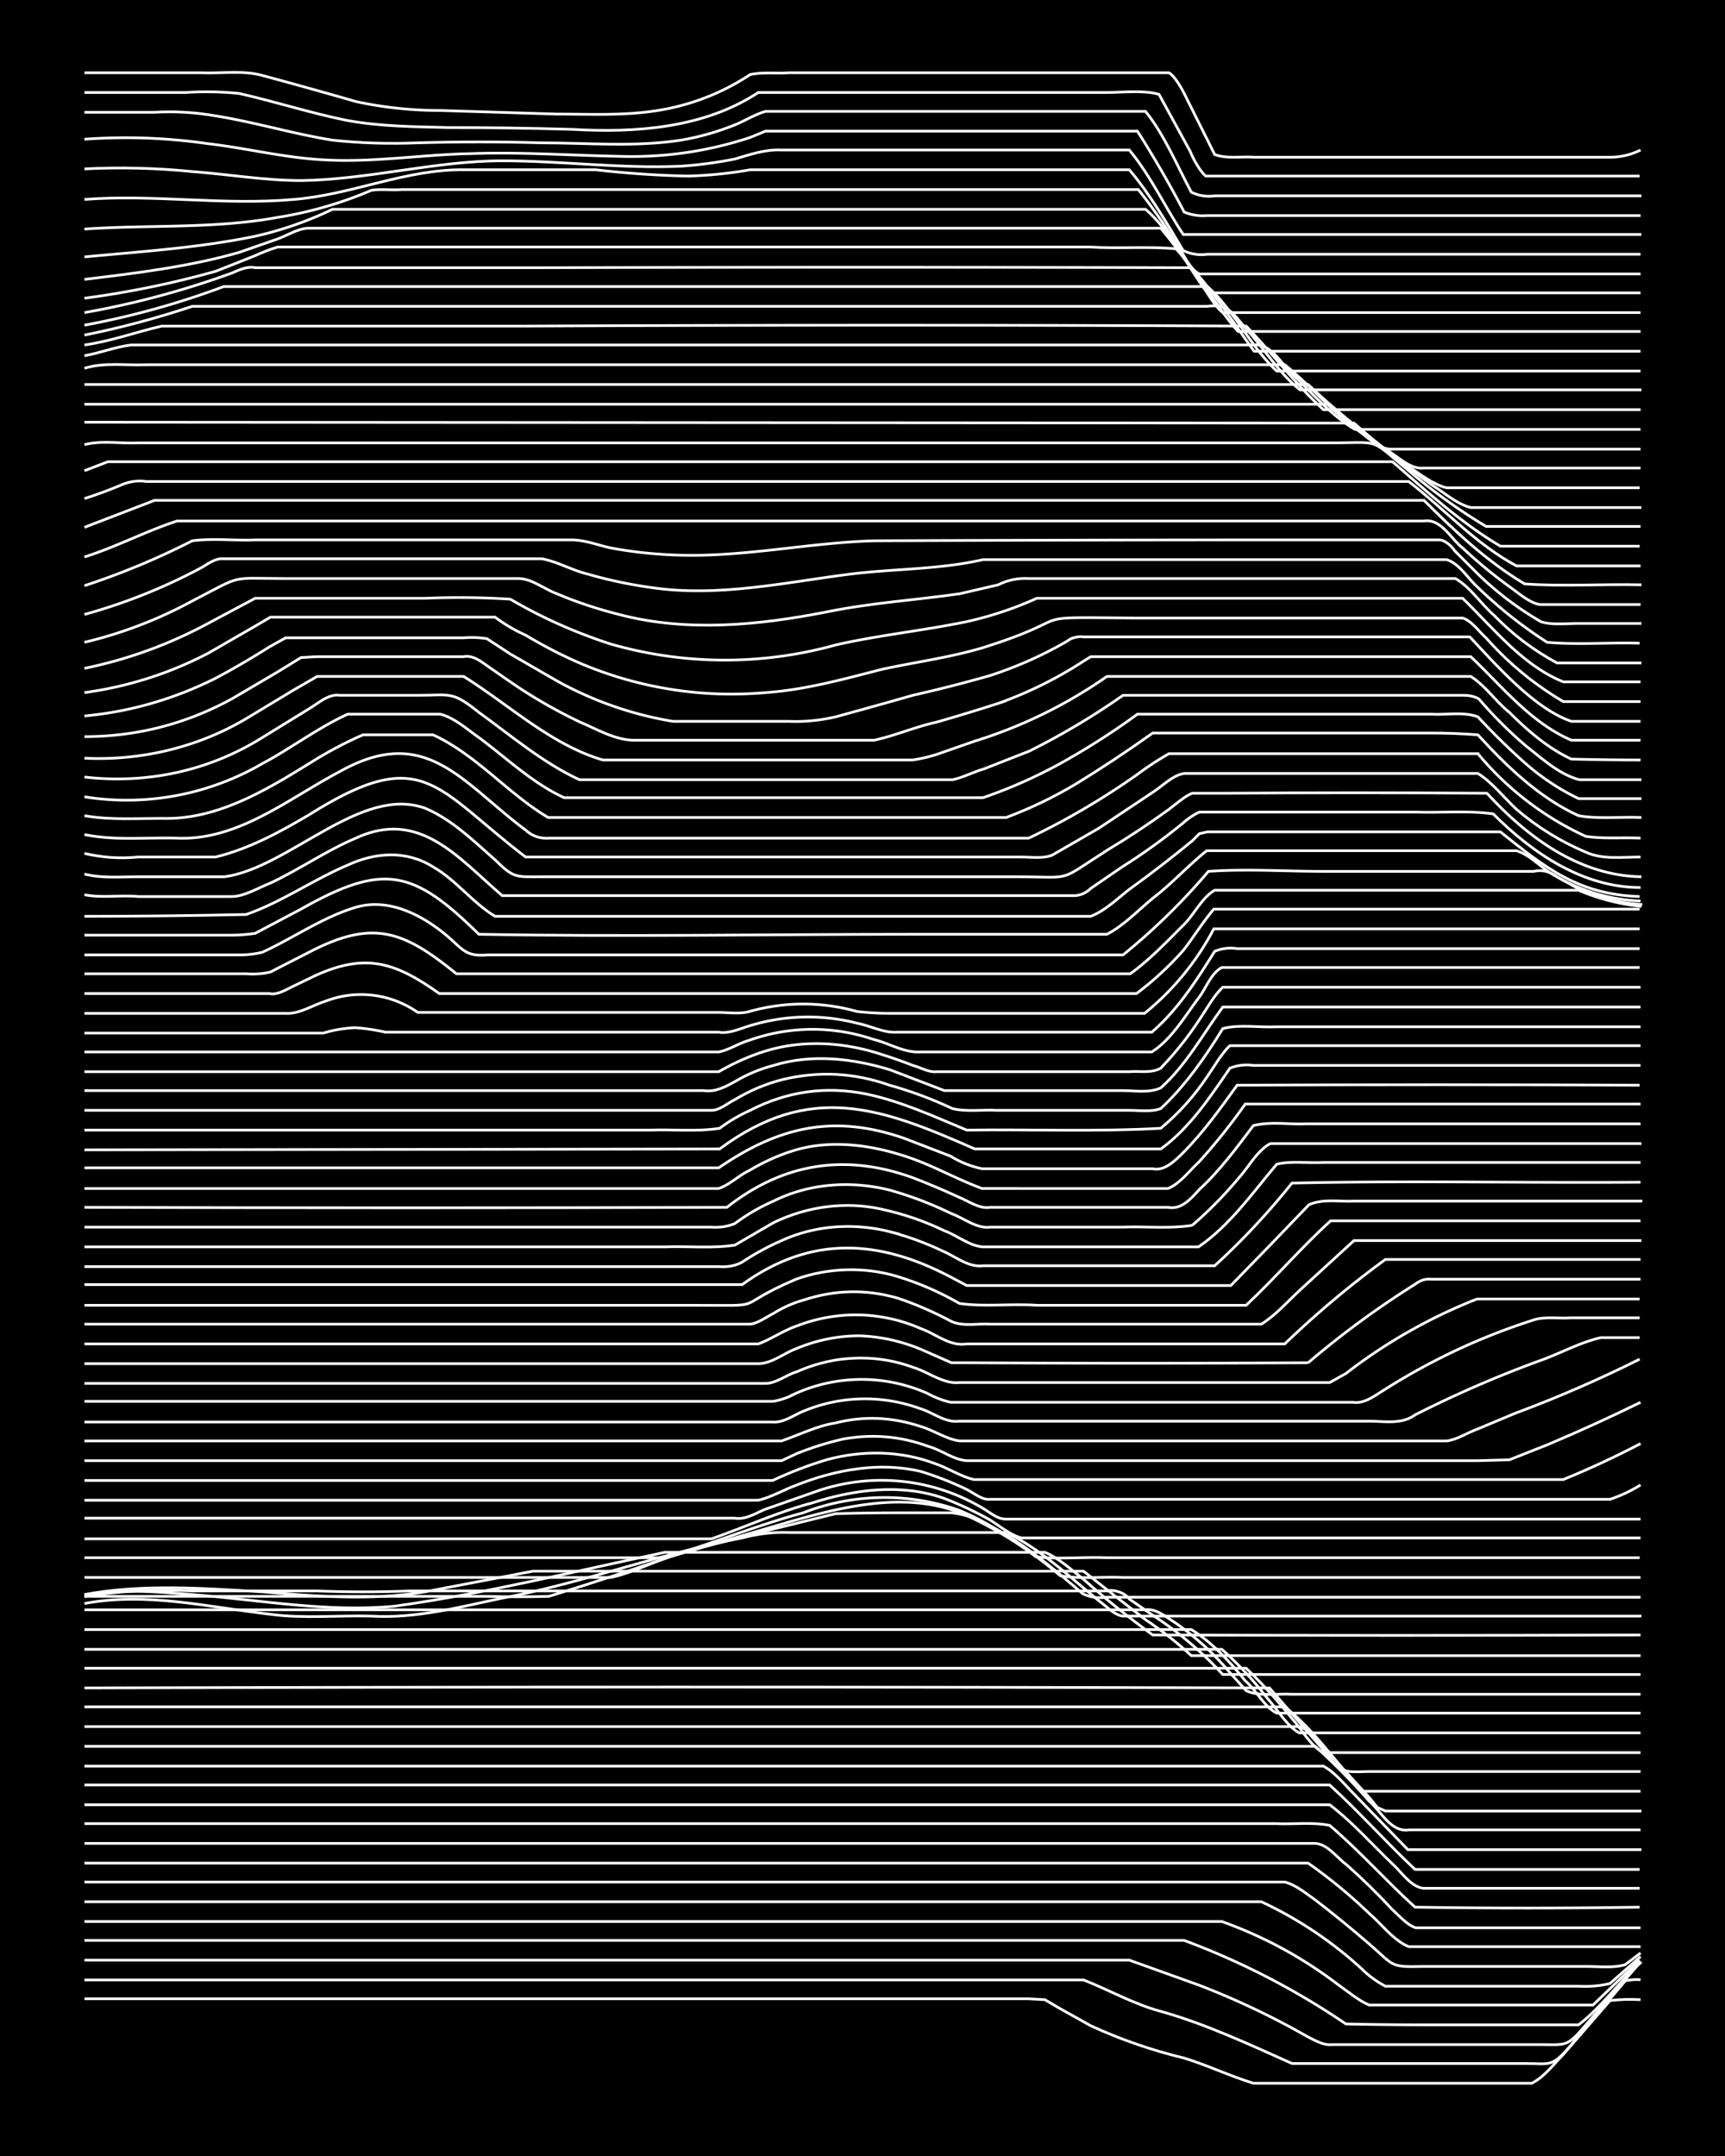 <svg xmlns="http://www.w3.org/2000/svg" id="a" width="1920" height="2400" viewBox="0 0 192 240"><defs><style>.b{fill:none;stroke:#fff;stroke-miterlimit:10;stroke-width:.3px}</style></defs><path d="M0 0h192v240H0z" style="stroke-width:0"/><path d="M9.4 222.5h105.1l1.8.1 1.7 1 3.4 1.9q5 2.3 10.4 3.6c2.6.8 5.1 2 7.7 2.8h31c1.4-.7 2.5-2.2 3.5-3.2l5.2-6q1.6-.2 3.4-.1" class="b"/><path d="M9.4 220.4h111.2c2.8 1.1 5.6 2.7 8.6 3.5 5 1.4 9.9 3.7 14.6 5.8h25.9c2.9 0 3 .5 5.2-2.1l6-7.1c.4-.1 1.3-.2 1.7-.1" class="b"/><path d="M9.4 218.2h116.3l7.8 2.8a88 88 0 0 1 12 5.7c.8.4 1.8 1 2.7.9h23.2c3 0 3 .3 5.2-2.3l6-6.9" class="b"/><path d="M9.4 216h122.4a84 84 0 0 1 18 9.3q4.4.1 8.7.1h17.2c2.6-2 4.6-4.9 7-7" class="b"/><path d="M9.4 213.9H136q7 2.5 12.9 7c1 .7 2.3 1.8 3.5 2.3h24.9l5.2-5" class="b"/><path d="M9.4 211.7h131a44 44 0 0 1 11.2 7.5q1.1 1.1 2.6 1.9h21.5q1.8.1 3.5-.3l3.4-3" class="b"/><path d="M9.4 209.5H143c1.2.3 2.4 1.3 3.4 2q3 2.3 6 4.9c2.8 2.4 2.2 2.6 6 2.5h18.2c1.4 0 3 .2 4.3-.2l1.7-1.3" class="b"/><path d="M9.4 207.4h136.2a57 57 0 0 1 6.9 5.7c1.3 1.1 2.6 2.9 4.3 3.6h25.8" class="b"/><path d="M9.4 205.2h137c1.4.1 2.4 1.6 3.5 2.4q2.6 2.3 5.1 5c.7.6 1.6 1.7 2.6 2h25" class="b"/><path d="M9.4 203H142c2 .1 4.1-.2 6 .2 3.3 2.8 6.3 6.2 9.5 9.1q12.5.2 25 0" class="b"/><path d="M9.4 200.9H148c2.5 1.9 4.7 4.4 7 6.6 1 .9 2 2.5 3.4 2.7h24.1" class="b"/><path d="M9.4 198.7H148c3.3 3 6.3 6.4 9.5 9.4h25" class="b"/><path d="M9.4 196.6h137.9c1.3.7 2.4 2.1 3.4 3.1l6 6.2h26" class="b"/><path d="M9.4 194.4h137q3.2 2.9 6 6.1c1.3 1.1 2.4 3.5 4.4 3.2h25.8" class="b"/><path d="M9.4 192.2h135.3c1 .4 1.9 1.6 2.6 2.3l5.2 5.7.8 1 .9.4h28.5" class="b"/><path d="M9.4 190H143c3.2 2.5 5.8 6.3 8.6 9.4h31" class="b"/><path d="M9.4 187.9q66-.2 131.9 0l6 6.9c2 2.5 1.8 2.5 5.1 2.4h30.2" class="b"/><path d="M9.4 185.7h129.3q2.7 2.6 5.1 5.6c1.1 1.2 2 3 3.5 3.8h35.3" class="b"/><path d="M9.4 183.6H136q2.8 2.5 5.1 5.5c1.1 1.2 2.1 3 3.5 3.8h38" class="b"/><path d="M9.4 181.4h123.2c2.3 1.4 4.3 3.6 6 5.7 1.2 1 2.1 2.9 3.5 3.6h40.5" class="b"/><path d="M9.4 179.2h118.1c1.2-.2 2.4.9 3.4 1.5q3.4 2.4 6 5.5l1.8 2c1.5.7 3.5.3 5.1.4h38.8" class="b"/><path d="M9.4 177.7q6-.9 12-.6h13.9q5.1.2 10.3 0h77.6c.8-.2 2 .2 2.5.9l2.6 1.8a41 41 0 0 1 7.8 6.6h46.5" class="b"/><path d="M9.4 177.5c6.5-1.2 13.2-.7 19.8-.3 6 .5 12.1 1 18.1 0l12-2.3h61.3q3.4 2.7 6.9 5.4 2.7 1.8 5.1 4h50" class="b"/><path d="M9.4 177.7c4-.9 8-.5 12-.2 7.5.6 15 2 22.5 1.3 10.1-1.4 20.1-3.9 30.1-6h42.3c1.5.6 3 2 4.3 3q3.7 3.3 7.7 6.2 27.2.1 54.3 0" class="b"/><path d="M9.4 178.5c6.9-1.3 13.8.4 20.7 1.2 3.7.5 7.5.1 11.2.2 5 .3 9.8-1 14.6-2 9-1.7 17.7-5 26.7-6.7q2.6-.7 5.2-.6H112c4.2 2 7.6 5.5 11.2 8.3.4.4 1.3 1 1.8 1h57.7" class="b"/><path d="M9.4 177.7h44.8q3.5.1 6.9 0 7.5-2.3 14.6-4.8 5.2-1.4 10.4-2.7l6.9-1.7q3.4-.1 6.9-.1h6q1.8.2 3.4 1c4.2 2 7.7 5 11.2 8q1.2.6 2.6.4h59.5" class="b"/><path d="M9.4 175.6H68c2.3-.5 4.6-1.7 6.9-2.4l13-3.8c6.3-1.8 13.4-3.5 19.7-.7a45 45 0 0 1 10.4 6.7c2.2.4 4.6.1 6.9.2h57.7" class="b"/><path d="M9.4 173.4H74c5.1-1.5 10.2-3.6 15.4-5a25 25 0 0 1 17.3-.3c3 1.2 6 3.2 8.6 5.2 2.5.3 5.2 0 7.8.1h59.4" class="b"/><path d="M9.4 171.3h69.8c3.7-1.3 7.4-3 11.2-4 4.7-1.5 9.9-2.2 14.7-.5q2.6 1 5.1 2.4c1.1.7 2.3 1.7 3.5 2h68.9" class="b"/><path d="M9.4 169h72.4c1.2.2 2.4-.6 3.4-1l6-2.1a22 22 0 0 1 18.2 2c.7.4 1.6 1.2 2.5 1.2h70.7" class="b"/><path d="M9.4 167h75c1.4-.3 2.9-1.2 4.3-1.7 4.3-1.7 9.2-2.6 13.8-1.5q2.6.8 5.1 2c.8.4 1.7 1.2 2.6 1.1h69q1.8-.6 3.4-1.6" class="b"/><path d="M9.4 164.8H86q3-1.4 6-2.3c4-1.1 8.3-1 12 .4 1.5.5 3 1.5 4.4 1.8H174q4.4-1.8 8.6-4" class="b"/><path d="M9.4 162.6H87l1.7-.8q2.5-1 5.1-1.6 4.9-.9 9.5.8c1.5.4 2.8 1.5 4.3 1.6h56.9l3.5-.1 4.3-1.7q5.2-2.2 10.3-4.7" class="b"/><path d="M9.4 160.4H87c2-.7 4-1.7 6-2q4.7-1.2 9.5.4c1.4.4 2.8 1.4 4.3 1.6H161c1.1-.1 2.3-.9 3.4-1.3l4.3-1.8q7-2.6 13.8-6" class="b"/><path d="M9.4 158.3H86c1.2.1 2.4-.8 3.4-1.2a17.8 17.8 0 0 1 13-.3c1.4.4 2.8 1.6 4.3 1.4h45.7c1.7 0 3.6.4 5.1-.7q6.7-3.4 13.8-6c2.3-.8 4.6-2.1 6.9-2.6h4.3" class="b"/><path d="M9.4 156H86q1.3-.2 2.6-.9a18 18 0 0 1 14.6 0q1.3.7 2.6 1h44.8c1.3.2 2.5-.8 3.5-1.4a71 71 0 0 1 16.4-7.7c1.3-.5 2.9-.2 4.3-.3h7.7" class="b"/><path d="M9.4 154h75.8c1.2 0 2.4-1 3.5-1.3q2-.9 4.3-1.3 4.5-.7 8.6.8c1.7.5 3.4 1.9 5.2 1.7H148l1.8-1a59 59 0 0 1 14.6-8.3h18.1" class="b"/><path d="M9.4 151.8h75c1.5 0 2.9-1.2 4.3-1.7a18 18 0 0 1 6.9-1.4q3.5.1 6.9 1.5l3.4 1.5h1.7q19 .1 38 0a101 101 0 0 1 12-8.8q.8-.6 1.7-.5h23.3" class="b"/><path d="M9.4 149.6h75c1.4-.5 2.8-1.5 4.3-2a18 18 0 0 1 13.8.3c1.7.6 3.2 2 5.1 1.7H143q5.3-5.1 11.2-9.4h28.4" class="b"/><path d="M9.4 147.4h74.1c.9-.1 1.8-.8 2.6-1.2q1.6-1 3.4-1.5 5.2-1.7 10.4-.2 3 1 6 2.6c1.3.6 3 .2 4.3.3h30.2c1.6-1 3-2.6 4.3-3.8l6-5.5h32" class="b"/><path d="M9.4 145.3h67.2c9.6 0 4.3.4 12-2.9 3.6-1.3 7.7-1.4 11.3-.3q3.6 1.1 6.9 3c2.8.4 5.8 0 8.6.2h23.3c3.2-3 6.2-6.5 9.4-9.4h34.5" class="b"/><path d="M9.4 143h73.2c7.6-5.5 15.2-5.1 23.3-.8l1.7.9H137q4.4-4.5 8.7-9c1.6-.7 3.5-.3 5.1-.4h32" class="b"/><path d="M9.4 141H80q1.5.1 2.6-.5 2.1-1.4 4.4-2.4c3.7-1.7 8-2 12-1a34 34 0 0 1 6 2.2c1.4.6 2.8 1.8 4.4 1.6h25.8q4.6-4.2 8.6-9.2c13-.3 25.9 0 38.8-.1" class="b"/><path d="M9.4 138.8H74c2.6-.1 5.3.2 7.8-.2l4.3-2.5c3.7-1.8 8-2.4 12-1.5q3.7.8 7 2.4c1.4.5 2.8 1.7 4.3 1.8h24c3.5-2.4 6-6 8.7-9.2 1.6-.4 3.5-.1 5.2-.2h35.3" class="b"/><path d="M9.4 136.6h69.8q1.4.1 2.6-.4 2-1.5 4.3-2.5c4-2 8.7-2.3 13-1.2a41 41 0 0 1 6.8 2.6c1.4.5 2.8 1.7 4.3 1.5H125c2.5-.1 5.2.2 7.7-.2a45 45 0 0 0 5.2-5.3c1.1-1.2 2-3 3.5-3.8h41.3" class="b"/><path d="M9.4 134.4q35.8.1 71.5 0 9.4-7.4 20.7-3.3 2.6 1 5.2 2.2c1 .4 2.2 1.3 3.4 1.1H130c1.5.3 2.6-1 3.5-2 2.2-2 4.2-4.7 6-7.1 2-.5 4-.1 6-.2h37.1" class="b"/><path d="M9.4 132.3H80c1.2-.4 2.3-1.5 3.4-2q2.5-1.5 5.2-2.3c4.2-1.2 8.8-.5 13 1 2.5.9 5 2.3 7.7 3.3H130c1.3-.5 2.4-2 3.4-2.9a67 67 0 0 0 5.2-6.5h44" class="b"/><path d="M9.4 130H80c6.7-4.6 12.8-6 20.6-3.3l5.2 2q1.6 1 3.5 1.4h19c1.3.3 2.5-.9 3.4-1.8 2.2-2.2 4.2-5 6-7.5q22.5-.1 44.8 0" class="b"/><path d="m9.4 128 70.7-.1c10.1-7.5 18-4.6 28.4 0h20.7c3.2-2.3 5.5-5.8 7.7-9q1.3-.5 2.6-.3h43.1" class="b"/><path d="M9.4 125.8h62.9c2.6-.1 5.2.2 7.8-.2q1.6-1.2 3.4-2 6.2-3.2 13-1.8c3.8.8 7.5 2.5 11.1 4 7.2-.1 14.4.2 21.6-.2q3-2.5 5.2-5.8c.7-1 1.6-2.6 2.5-3.4h45.7" class="b"/><path d="M9.4 123.6h69.8c.9 0 1.8-.8 2.6-1.2q2.5-1.5 5.2-2.2 6.1-1.5 12 .6 3.6 1 7 2.6c1.6.4 3.4.1 5 .2h14.7c1.1 0 2.5.2 3.5-.2 2.7-2.5 5-5.8 6.9-8.9 1.9-.5 4-.1 6-.2h40.5" class="b"/><path d="M9.4 121.4h68.9c1.3.2 2.4-.4 3.5-1q2-1.2 4.3-1.8c4.2-1.3 8.8-.8 13 .5l6 2.3h19.8c1.4 0 3 .3 4.3-.3 2.8-2.5 4.7-6 6.9-9h46.5" class="b"/><path d="M9.4 119.3H80q2.6-1.5 5.2-2.3c4.2-1.3 8.8-1 13 .4q1.6.5 3.4 1.2c.8.2 1.8.8 2.6.7h21.5c1.1-.1 2.5.2 3.5-.4q2.4-2.5 4.3-5.4c.7-1 1.6-2.7 2.6-3.6h46.5" class="b"/><path d="M9.4 117.1H80c1.1-.2 2.3-1 3.4-1.3a21 21 0 0 1 13.8-.1c1.7.4 3.4 1.5 5.2 1.4h25.8c2.2-1.4 3.7-4 5.2-6 .8-1 1.4-2.8 2.6-3.4h46.5" class="b"/><path d="M9.4 115H36q1.6-.5 3.5-.6 1.6.1 3.4.5h37.1c1.1.2 2.4-.4 3.4-.7a22 22 0 0 1 12-.3c1.5.3 3 1.1 4.4 1h28.4c2.9-2.5 5-5.8 7-9q1.2-.5 2.5-.3h44.8" class="b"/><path d="M9.4 112.8h22.4c1.5.1 3-.9 4.3-1.3a11 11 0 0 1 10.4 1.2H80c1 0 2.4.2 3.4-.1a22 22 0 0 1 12 0q1.8.2 3.5.2h28.5a30 30 0 0 0 7.7-9.4h47.4" class="b"/><path d="M9.4 110.6H30c.8.2 1.8-.4 2.6-.8l2.5-1.2c5.7-2.6 9-1.4 13.8 2h77.6q2.8-2.1 5.2-4.8c1.1-1.4 2.2-3.2 3.4-4.6h47.4" class="b"/><path d="M9.4 108.4h18q1.5.1 2.7-.2l4.3-2.2c7.1-3.7 10.5-2.4 16.4 2.4h75c2.1-1.5 4.1-3.6 6-5.5 1.1-1.1 2-3 3.4-3.8h40.5a24 24 0 0 0 7 1.8" class="b"/><path d="M9.4 106.3h17.2q1.4 0 2.6-.3c3.5-1.6 6.7-3.9 10.4-5s7.5.9 10.3 3.3c1.6 1.4 2 2.2 4.3 2H125a72 72 0 0 0 9.5-9.3c4.2-.3 8.6 0 12.9 0h23.3q1.4-.3 2.6.6l2.5 1.4a21 21 0 0 0 7 1.7" class="b"/><path d="M9.4 104.1h16.4q1.2 0 2.6-.2l5.1-2.7C42.7 96 46 96.8 53.3 104c16.1.3 32.2 0 48.3 0h21.6c1.8-.9 3.4-2.6 5.1-4 2.1-1.6 4-3.7 6-5.3h34.5c1.6.5 2.8 2 4.3 2.8q4.5 2.6 9.5 2.8" class="b"/><path d="M9.4 102q9 0 18-.2c4-1.4 7.5-3.9 11.3-5.5 3-1.4 6.5-1.7 9.5.2 2.5 1.4 4.4 4 6.9 5.5h66.3c1.6-.6 3-2 4.3-3q3.6-2.6 7-5.4l.8-.8.9-.2H167c5 4 8.7 7 15.5 7.2" class="b"/><path d="M9.4 99.6c2 .4 4 0 6 .2h10.4c1.4 0 3-1 4.3-1.5 3.2-1.5 6.2-3.6 9.5-5 7.1-3.3 11.4 2.2 16.3 6.4h63.8q1-.1 1.7-.8l3.5-2.4q3.5-2.2 6.8-4.9c.4-.4 1.3-1 1.8-1.2h24.1c2.8.1 5.8-.2 8.6.2 4.4 4.4 10 8.2 16.4 8.2" class="b"/><path d="M9.4 97.3c2 .5 4 .3 6 .3H25c7.2-1 15.2-10.3 22.4-7.6 3 1.3 5.4 3.7 7.8 5.8 2 2 2.3 1.8 5.1 1.8h52.6c6.8 0 4.6.7 10.4-3q3.5-2.1 6.8-4.5c.8-.6 1.8-1.5 2.6-1.8h3.5q14.6-.1 29.3 0c4.5 4.9 10.3 9.2 17.2 9.3" class="b"/><path d="M9.4 95q3 .7 6 .4H24c3.7-.9 7.2-2.8 10.4-4.7 12.7-8 14-3 24.1 4.7h55.1c1.2 0 2.5.2 3.5-.2l5.2-3q3-2 6-4c1.1-.7 2.2-1.9 3.5-2.1h32.7c1.6 1 2.9 2.7 4.3 4q3.5 3 7.8 4.8c1.8.8 4 .5 6 .5" class="b"/><path d="M9.4 92.9c3.4.7 6.9.3 10.3.4 6.8.3 12.4-4.4 18.1-7.4 9.6-5.4 13.6 1.2 20.7 6.5q1.1 1 2.6.9h53.4q6.3-3 12.1-7.1 1.6-1.2 3.5-2.3h34.4a34 34 0 0 0 12 9.2c2 .3 4.1.1 6.1.2" class="b"/><path d="M9.4 90.8c2.8.5 5.8.3 8.6.3 6 .2 11.4-3 16.4-6.1q3-1.9 6-3.2h7.8C53 84 56.6 88.4 61 91H112q4-1.5 7.7-3.7 4.4-2.7 8.6-5.7h31.1q2.5 0 5.1.2c3.2 3.5 6.8 7 11.2 9 2.2.4 4.7.1 7 .2" class="b"/><path d="M9.4 88.7A30 30 0 0 0 29.2 85c3.2-1.7 6.2-4 9.5-5.5H49c1.6.4 3 1.7 4.3 2.6 3.1 2.3 6 5.1 9.5 6.7h46.6q4.4-1.5 8.6-3.8 4.5-2.5 8.6-5.5h32.8c1.6.1 3.5-.3 5.1.3q2.5 2.7 5.2 5.1t6 4h7" class="b"/><path d="M9.4 86.5c7 .8 13.9-.7 19.8-4.4l5.2-3.2c1-.6 2.2-1.7 3.4-1.5h8.7c3.7 0 3.8-.5 6.8 1.9 3.6 2.6 7.1 5.6 11.2 7.5H106c1.1-.2 2.4-.9 3.5-1.2l5.1-2q5.4-2.7 10.4-6.2h37.9q1 0 1.7.4 2.4 2.8 5.2 5.2c1.8 1.4 3.7 3.2 6 3.8h6.9" class="b"/><path d="M9.4 84.4c6.3.3 12.6-1.2 18-4.4l5.3-3.2 2.6-1.5h16.3c5 3.1 9.7 7.6 15.5 9.3h34.5q1.3-.2 2.6-.6l4.3-1.5a53 53 0 0 0 14.7-7.2h40.5c1.6 1 2.8 2.8 4.3 4 2 2 4.3 4 6.9 5.2q3.8.1 7.7.1" class="b"/><path d="M9.4 82q8.7 0 16.4-4.2l5.1-3 2.6-1.6 1.7-.1h16.4c1-.2 1.9.5 2.6 1l2.6 1.8q3.6 2.5 7.8 4.5c1.9.8 3.9 2 6 2h26.7c2.3-.5 4.6-1.5 6.9-2q3.5-1 6.9-2.1a45 45 0 0 0 9.5-4.7l.8-.5h42.3c3.5 3.3 6.6 7.3 11.2 9.3h7.7" class="b"/><path d="M9.4 79.7Q17 79 24 75.5q3-1.6 6-3.5l1.8-1h19.8q1.4-.1 2.6.1l2.6 1.7 5.2 3a40 40 0 0 0 12.9 4.5h12.9q2.6.1 5.2-.5 4.4-1.2 8.6-2.4 4.4-1 8.6-2.2 4.6-1.5 8.7-3.9c.3-.3 1.2-.5 1.7-.4h43c3 3.2 7.2 8 11.3 9.4h7.7" class="b"/><path d="M9.4 77.1q7.3-1 13.8-4.4l5.2-3 1.7-1h25q1.6 1.2 3.4 2 3 1.8 6 3.1a43 43 0 0 0 20.7 3.3c4.4-.3 8.7-1.5 13-2.6 3.7-.8 7.5-1.3 11.2-2.4 11.4-3.6 3.6-3.4 17.2-3.3h36.2c1 .3 1.8 1.5 2.6 2.2q3.7 4.2 8.6 7.1h8.6" class="b"/><path d="M9.4 74.4q6.8-1.4 13-4.6l6-3.2h18.9q4.8-.2 9.5.1 5.3 3.1 11.2 5a46 46 0 0 0 25 .1c4.8-1.1 9.8-1.6 14.6-2.6a40 40 0 0 0 7.8-2.6h47.4c3.4 3.3 6.7 7.5 11.2 9.3h8.6" class="b"/><path d="M9.4 71.5q6.3-1.5 12-4.6c5.8-3 4-2.5 10.4-2.5h25.9c1.5 0 2.9 1.2 4.3 1.7q3.3 1.4 6.9 2.3c7.6 2 15.6 1.2 23.2-.3 4.9-1 9.8-1.3 14.7-2l4.3-1q1.6-.8 3.4-.7H162c1.7 1 2.9 2.9 4.3 4.1q3.1 3.2 7 5.3h9.4" class="b"/><path d="M9.4 68.4a63 63 0 0 0 13-5.2c.7-.4 1.6-1.1 2.5-1h35.4c1.7.3 3.4 1.3 5.1 1.7q3.8 1.1 7.8 1.6c7.2.9 14.4-.7 21.5-1.6 4.9-.6 9.9-.5 14.7-1.6H161c1.4.4 2.3 2 3.4 3q3.6 3.5 7.8 6.2c3.4.3 7 0 10.3.1" class="b"/><path d="M9.4 65.2a84 84 0 0 0 12-5c2.3-.3 4.7 0 7-.1h35.2c1.5 0 3 .6 4.4.9q3.8.7 7.7.8c7.3.2 14.4-1.4 21.6-1.6q22.8-.1 45.7-.1h17.2c.6 0 1.4.7 1.7 1.2l2.6 2.6q3.2 3.1 7 5.3c1.2.4 2.8.2 4.2.2h7" class="b"/><path d="M9.4 62c3.5-1.1 6.9-2.9 10.3-4h138.8c1.9-.3 3 2 4.3 3a54 54 0 0 0 5.2 4.3c1 .7 2.2 1.8 3.4 2h11.2" class="b"/><path d="m9.4 58.7 7.8-3h141.3c3.4 3.4 7 6.8 11.2 9.3 4.3.3 8.6 0 13 .1" class="b"/><path d="M9.4 55.5q2.2-.7 4.3-1.6 1.3-.5 2.6-.3h140.5c4 3.1 7.5 7 12 9.4h13.8" class="b"/><path d="m9.4 52.4 2.6-1H155c3.8 3.3 7.6 6.8 12 9.4h15.5" class="b"/><path d="M9.4 49.5c1.9-.5 4-.1 6-.2h132.7c5.8 0 4.2-.6 8.7 3.1a64 64 0 0 0 8.6 6.2h17.2" class="b"/><path d="m9.4 47 141.3.1q4.2 3.7 8.7 6.9c1.3.8 2.7 2.1 4.3 2.5h19" class="b"/><path d="M9.4 45H148q4.1 3.6 8.7 6.9c1.3.8 2.7 2 4.3 2.4h21.5" class="b"/><path d="M9.4 42.8h136.2q4 3.8 8.6 7.2c1.3.7 2.7 2.3 4.3 2.1h24.1" class="b"/><path d="M9.4 41c2.2-.7 4.6-.3 6.9-.4H143c2.6 2.1 5 4.9 7.7 7 1.3.8 2.7 2.5 4.3 2.4h27.6" class="b"/><path d="M9.4 39.6c1.7-.3 3.5-1 5.2-1.2h124.9c2-.2 3 2 4.3 3.2 2.2 2.1 4.3 4.6 7 6.2h31.8" class="b"/><path d="M9.4 38.4C12.3 38 15 37 18 36.3h40.5q40.1-.2 80.2 0c2.9 3 5.5 6.5 8.6 9.3h35.3" class="b"/><path d="M9.4 37.3q6-1.2 12-3.2h112.9c2.5-.3 2.9.8 4.4 2.5 2 2.2 3.7 5 6 6.8h38" class="b"/><path d="M9.4 36.2a92 92 0 0 0 15.5-4.3h109.5c3 2.7 4.8 6.7 7.7 9.4h40.5" class="b"/><path d="M9.4 34.8a98 98 0 0 0 16.4-4.4c.7-.3 1.7-.8 2.6-.6h31.9q36-.1 72.3 0c2.6 2.8 4.7 6.2 7 9.3h43" class="b"/><path d="M9.4 33.2q7.5-1 14.6-3l4.3-1.7q1.3-.6 2.6-1h90.5c3.1.2 6.4-.1 9.5.2 2.6 2.8 4.4 6.4 6.9 9.2h44.8" class="b"/><path d="M9.4 31.1c5.8-.7 11.6-1.4 17.2-3l4.3-1.5c1.1-.4 2.3-1.2 3.5-1.2h94.8q2.3 2.8 4.3 5.8c.7 1.1 1.6 2.8 2.6 3.6h46.5" class="b"/><path d="M9.4 28.6c6.3-.6 12.7-1 19-2.3a40 40 0 0 0 8.6-3h90.5c2.9 2.5 4.6 6.3 6.9 9.3h48.2" class="b"/><path d="M9.4 25.5c7.2-.5 14.4 0 21.5-1.3a44 44 0 0 0 10.4-3c1-.2 2.4 0 3.4-.1h82q2.3 2.9 4.2 6c.8 1 1.4 2.8 2.6 3.4h49.1" class="b"/><path d="M9.4 22.2c7.7-.6 15.5.7 23.3 0 6.4-.5 12.5-3.4 19-3.3h14.6q5.2.6 10.3.7 3.5-.1 6.9-.7h42.2c2.3 2.7 4.2 6 6 9q1.3.6 2.7.4h48.2" class="b"/><path d="M9.4 18.8q6-.3 12 .3c4 .3 8.1 1 12.1 1 7.5-.1 15-2.2 22.4-2.2 6.6 0 13.3.9 19.9.6q3-.2 6-.8c1.7-.5 3.4-1.1 5.2-1h38.7c2.4 2.9 4 6.4 6 9.4h51" class="b"/><path d="M9.4 15.5q6.9-.5 13.8.5c4.3.5 8.6 1.6 13 1.8 5.4.3 10.8-.6 16.3-.7 5.4-.2 11 .2 16.4.3a42 42 0 0 0 14.6-2.1l1.7-.7h41.4q2.8 4.4 5.2 9 1.2.5 2.5.4h48.3" class="b"/><path d="M9.4 12.5h7.8q3.4-.2 6.8.4c4.4.7 8.6 2 13 2.7q4.6.5 9.5.3 6.9-.2 13.7 0c5.2 0 10.4.5 15.6-.3q3-.5 6-1.7c1-.4 2.3-1.2 3.4-1.5h42.3c2.1 2.6 3.5 6 5.1 9q1.3.6 2.6.4h47.5" class="b"/><path d="M9.4 10.3h11.2q3-.2 6 .1c4 .9 8 2.2 12 3 3.8.7 7.6.7 11.3.8q6.9 0 13.8.2c7 .4 14.6-.1 20.7-4.1H123c2 0 4.2-.3 6 .2l3.5 6.4c.3.8 1.1 2.2 1.7 2.7h48.3" class="b"/><path d="M9.4 8.1h13c2.2.1 4.6-.3 6.8.3q5.2 1.4 10.4 2.9 4.6 1 9.4 1l13 .4c3.7 0 7.5.2 11.2-.4a26 26 0 0 0 10.3-4c1.4-.3 3-.1 4.3-.2h42.3c.6.3 1.4 1.7 1.7 2.3l3.4 6.8c1.3.5 3 .2 4.3.3h39.7q1.8 0 3.4-.8" class="b"/></svg>